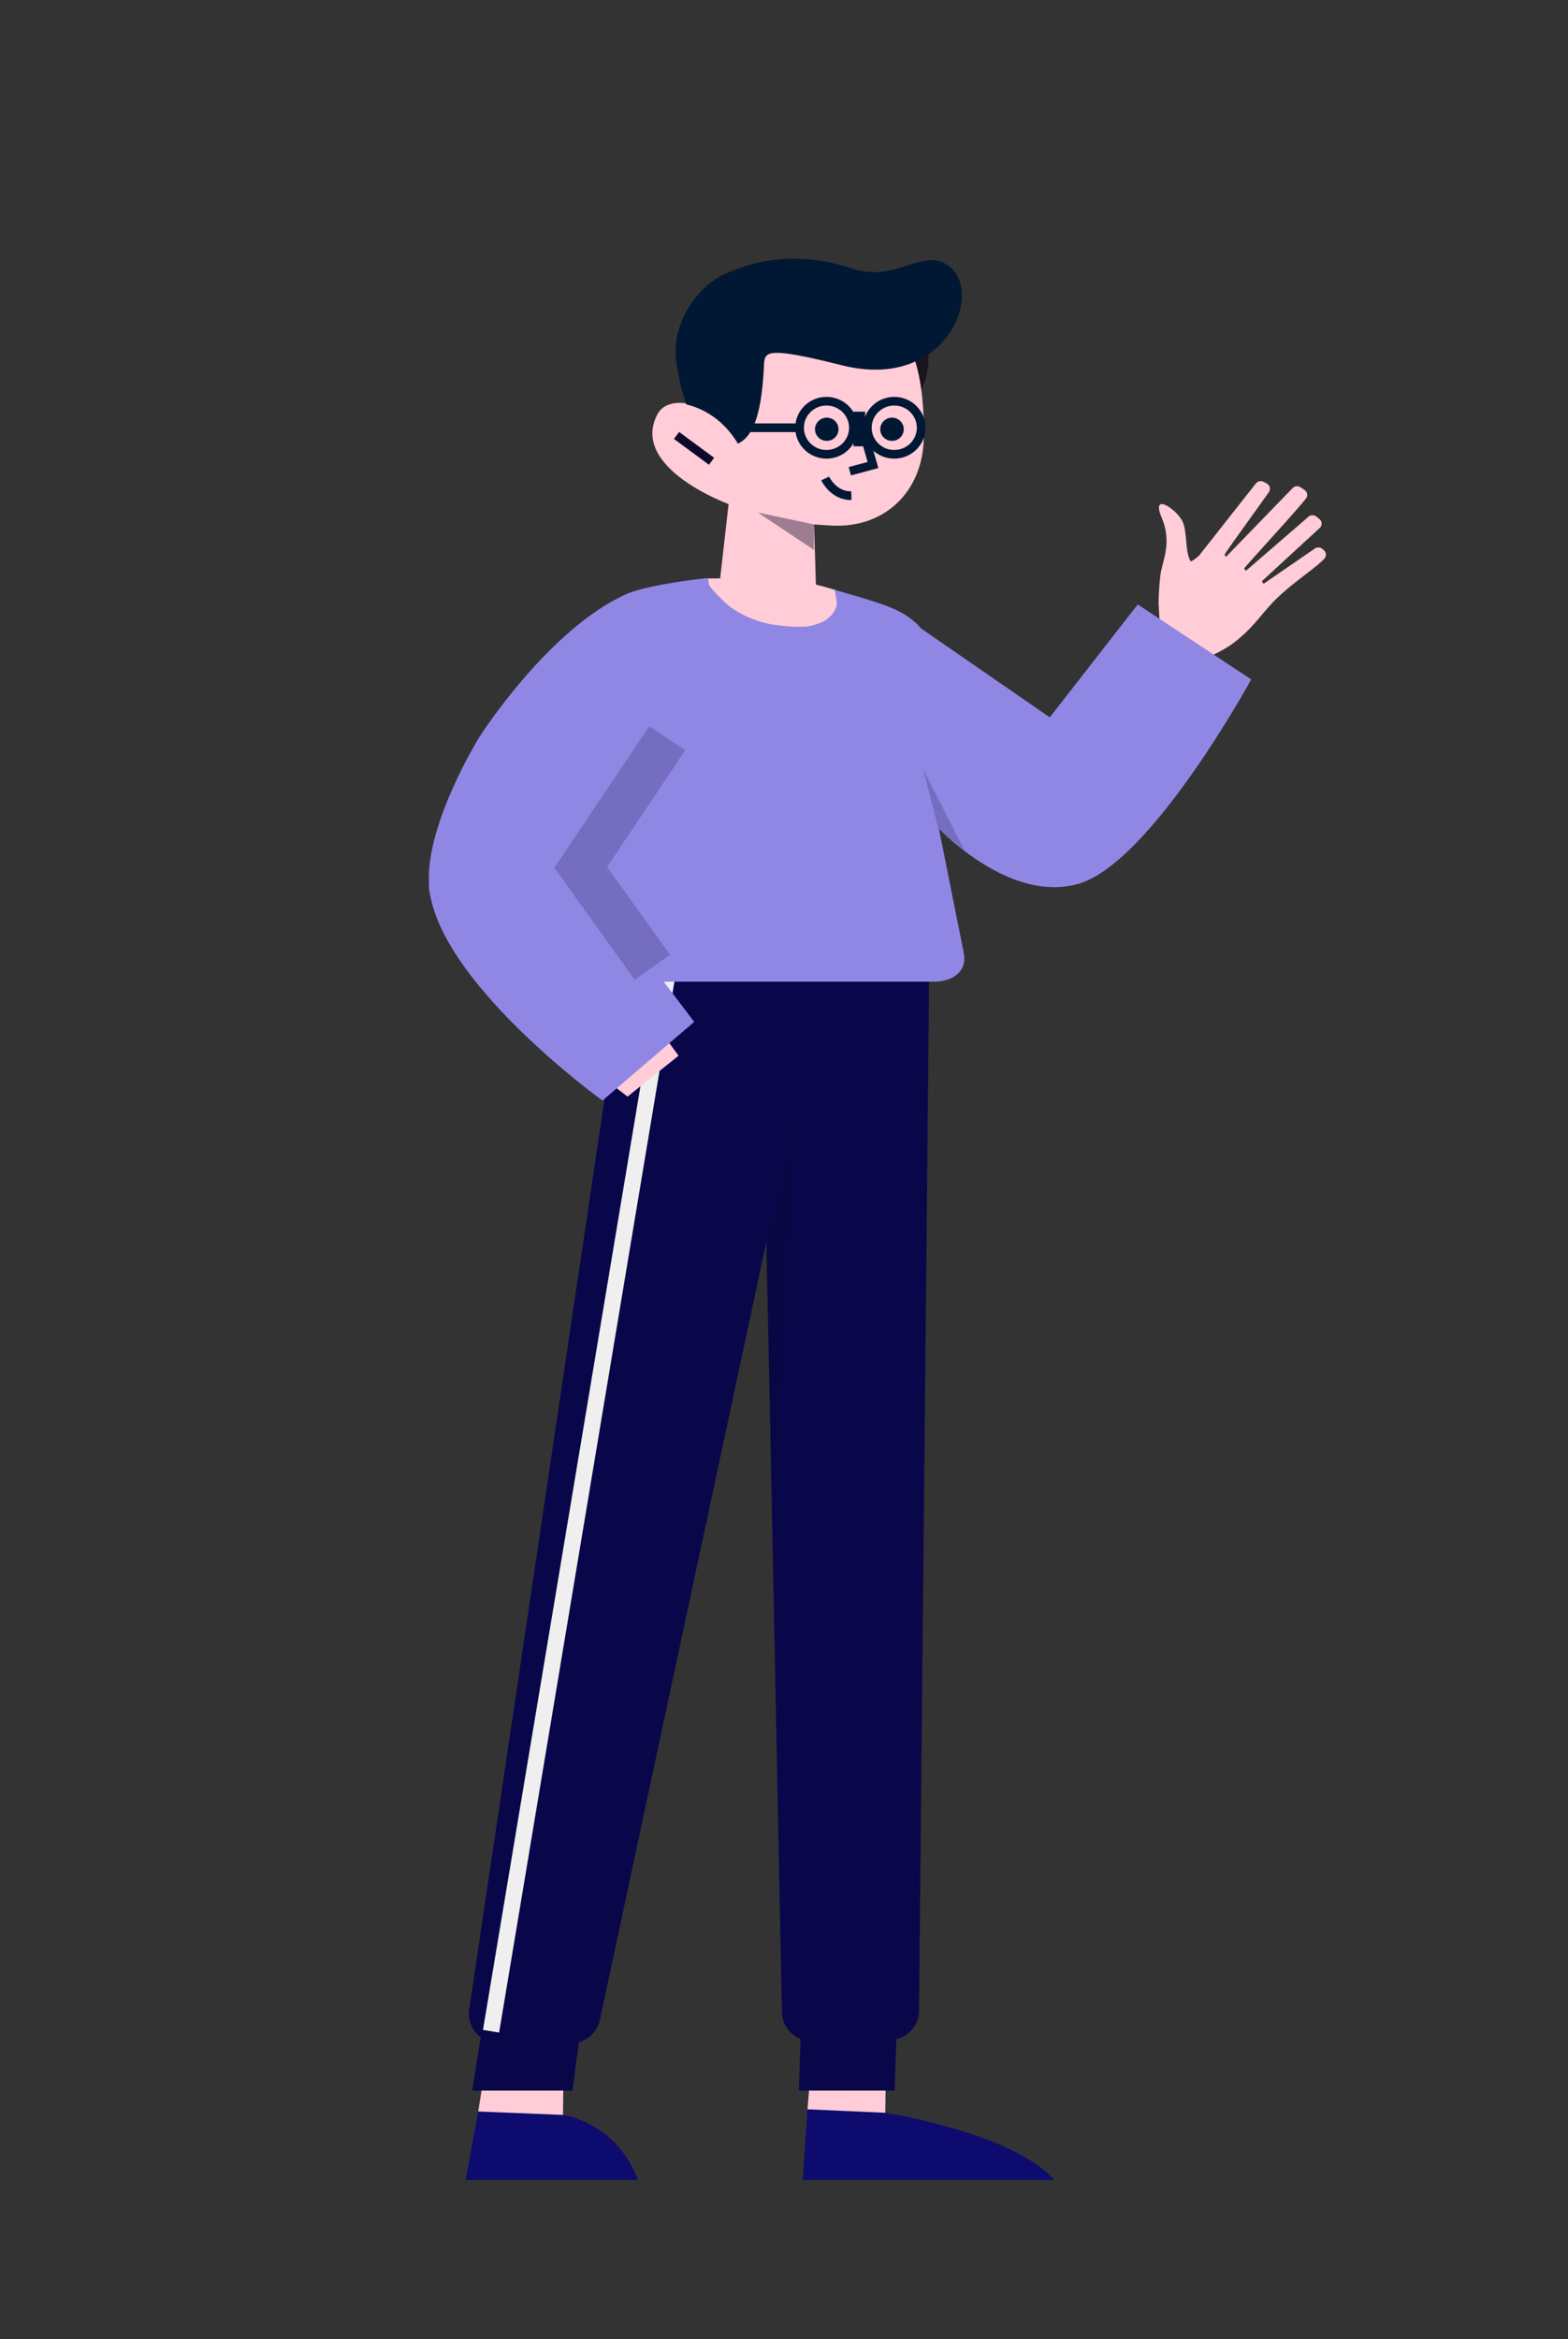 <svg width="181" height="270" viewBox="0 0 181 270" fill="none" xmlns="http://www.w3.org/2000/svg">
<rect x="0" y="0" width="181" height="270" fill="#333333" stroke="none"/>
<path fill-rule="evenodd" clip-rule="evenodd" d="M107.171 41.408C107.171 45.163 104.718 48.208 101.692 48.208C98.667 48.208 96.214 45.163 96.214 41.408C96.214 37.653 98.667 34.608 101.692 34.608C104.718 34.608 107.171 37.653 107.171 41.408Z" fill="#19141E"/>
<path d="M94.206 68.344L93.977 60.535C93.977 60.535 94.8 60.599 96.015 60.664C102.131 60.992 106.521 56.721 106.632 50.598C106.697 47.075 106.389 43.252 105.169 40.373L105.108 40.097L84.81 37.755L83.672 49.247C82.988 47.257 77.345 45.001 75.87 47.85C72.673 54.024 84.103 58.181 84.103 58.181L82.942 68.438" fill="#FFCCD7"/>
<path d="M78.098 50.263L82.134 53.242" stroke="#0C092A"/>
<path opacity="0.399" fill-rule="evenodd" clip-rule="evenodd" d="M93.977 60.535L87.491 59.163L93.946 63.465L93.977 60.535Z" fill="#0C092A"/>
<path d="M99.249 48.328L100.77 53.673L98.585 54.266" stroke="#001833" stroke-linecap="square"/>
<path fill-rule="evenodd" clip-rule="evenodd" d="M96.772 49.309C96.905 50.037 96.415 50.734 95.677 50.865C94.939 50.997 94.233 50.514 94.1 49.786C93.966 49.058 94.456 48.361 95.194 48.229C95.932 48.097 96.638 48.581 96.772 49.309Z" fill="#001833"/>
<path fill-rule="evenodd" clip-rule="evenodd" d="M104.303 49.309C104.437 50.037 103.947 50.734 103.209 50.865C102.471 50.997 101.765 50.514 101.631 49.786C101.498 49.058 101.988 48.361 102.726 48.229C103.464 48.097 104.17 48.581 104.303 49.309Z" fill="#001833"/>
<path d="M85.179 51.208C83.254 47.958 80.47 46.967 79.22 46.677C78.722 45.255 78.342 43.606 78.075 41.853C77.359 37.16 80.817 32.879 83.61 31.65C86.438 30.405 91.313 28.681 98.45 31.022C103.247 32.596 106.314 28.827 109.137 30.437C113.962 33.188 109.474 45.236 97.242 42.176C88.491 39.986 88.266 40.535 88.191 42.127C87.949 47.271 87.136 50.297 85.179 51.208Z" fill="#001833"/>
<path d="M95.249 55.228C95.249 55.228 96.206 57.262 98.275 57.213" stroke="#001833"/>
<path fill-rule="evenodd" clip-rule="evenodd" d="M98.511 49.373C98.511 51.066 97.12 52.438 95.404 52.438C93.689 52.438 92.298 51.066 92.298 49.373C92.298 47.681 93.689 46.309 95.404 46.309C97.12 46.309 98.511 47.681 98.511 49.373Z" stroke="#001833"/>
<path fill-rule="evenodd" clip-rule="evenodd" d="M106.333 49.373C106.333 51.066 104.942 52.438 103.226 52.438C101.511 52.438 100.12 51.066 100.12 49.373C100.12 47.681 101.511 46.309 103.226 46.309C104.942 46.309 106.333 47.681 106.333 49.373Z" stroke="#001833"/>
<path d="M99.867 49.516H98.524" stroke="#001833" stroke-width="4"/>
<path d="M92.298 49.374H84.625" stroke="#001833"/>
<path fill-rule="evenodd" clip-rule="evenodd" d="M102.194 243.867L102.27 237.462L93.887 233.303L92.67 251.612H121.714C116.772 246.129 102.194 243.867 102.194 243.867ZM64.991 244.117L65.067 236.923L59.601 241.306L55.203 243.719L53.752 251.612H73.63C71.131 244.906 64.991 244.117 64.991 244.117Z" fill="#0D0B6D"/>
<path fill-rule="evenodd" clip-rule="evenodd" d="M65.067 236.923L56.684 234.441L55.203 243.719L64.991 244.116L65.067 236.923ZM102.27 237.462L93.887 234.981L93.211 243.469L102.194 243.867L102.27 237.462Z" fill="#FFCCD7"/>
<path d="M103.471 235.362L103.278 241.306H92.22L92.414 235.344C91.175 234.855 90.29 233.678 90.26 232.287L88.48 143.252L69.248 233.14C68.977 234.404 68.025 235.386 66.816 235.748L66.093 241.306H54.499L55.497 235.17C54.531 234.433 53.972 233.22 54.164 231.925L71.87 112.79L87.871 112.79L87.87 112.744H107.25L106.088 232.12C106.072 233.69 104.964 235.003 103.471 235.362Z" fill="#09074A"/>
<path opacity="0.198" fill-rule="evenodd" clip-rule="evenodd" d="M88.382 144.663L91.775 129.844L89.222 174.77L88.382 144.663Z" fill="#0C092A"/>
<path d="M76.01 112.903L77.867 113.202L57.614 234.609L55.752 234.302L76.01 112.903Z" fill="#EFEFEF"/>
<path fill-rule="evenodd" clip-rule="evenodd" d="M133.869 71.953L133.736 69.693C133.736 69.693 133.739 68.12 133.946 66.422C133.998 65.996 134.113 65.55 134.235 65.075L134.235 65.075C134.6 63.654 135.034 61.964 134.085 59.719C132.818 56.724 135.846 58.792 136.517 60.216C136.776 60.767 136.851 61.599 136.926 62.424V62.424C137.013 63.379 137.099 64.325 137.467 64.815C138.047 64.505 138.433 64.102 138.433 64.102L144.96 55.815C145.17 55.536 145.559 55.453 145.87 55.617L146.222 55.805C146.591 56.003 146.708 56.466 146.472 56.805C146.019 57.455 145.228 58.552 144.402 59.699C142.903 61.78 141.286 64.025 141.355 64.06L141.528 64.266L149.194 56.354C149.433 56.091 149.835 56.044 150.131 56.245L150.591 56.557C150.926 56.784 150.998 57.237 150.748 57.549C149.93 58.583 147.907 60.82 146.222 62.683L146.222 62.683L146.222 62.683C144.764 64.295 143.56 65.626 143.611 65.653L143.84 65.87L150.977 59.7C151.229 59.424 151.661 59.393 151.953 59.625L152.302 59.904C152.608 60.146 152.653 60.586 152.403 60.883L145.663 67.086L145.857 67.385L151.708 63.362C151.977 63.127 152.382 63.127 152.653 63.359L152.815 63.502C153.103 63.752 153.135 64.182 152.885 64.471C152.486 64.933 151.698 65.538 150.758 66.261L150.758 66.261L150.758 66.261C149.676 67.092 148.394 68.078 147.275 69.174C146.659 69.778 146.162 70.371 145.658 70.971L145.658 70.971C144.836 71.951 143.996 72.952 142.589 74.06C141.75 74.724 140.99 75.11 140.268 75.477C140.165 75.529 140.064 75.581 139.963 75.633L133.869 71.953ZM81.259 66.767C81.259 66.767 85.769 66.758 89.023 66.748C92.278 66.737 96.37 68.083 96.37 68.083C96.37 68.083 98.5 72.79 91.102 72.364C83.705 71.937 81.259 66.767 81.259 66.767ZM56.593 85.815C56.593 85.815 49.374 96.477 49.538 102.407C49.731 109.398 72.441 126.576 72.441 126.576L78.327 121.859L64.03 102.246L69.229 91.349L56.593 85.815Z" fill="#FFCCD7"/>
<path d="M76.617 113.31L80.133 117.951L69.543 127.033C69.543 127.033 50.111 113.02 49.511 102.033C49.129 95.035 55.352 85.046 55.352 85.046C55.352 85.046 63.162 72.764 72.191 68.62C74.044 67.769 78.536 67.059 81.259 66.767C82.094 66.677 81.595 66.997 81.881 67.539C82.181 68.105 83.092 68.943 83.722 69.57C85.035 70.874 87.621 71.861 89.01 72.064C90.068 72.218 92.114 72.457 93.098 72.327C94.082 72.197 95.152 71.759 95.438 71.5C95.724 71.24 96.15 70.915 96.37 70.415C96.591 69.914 96.58 70.058 96.58 69.596C96.58 69.134 96.555 69.202 96.51 68.983C96.464 68.763 96.464 68.631 96.437 68.517C96.317 68.015 96.37 68.083 96.37 68.083C101.7 69.667 104.4 70.253 106.342 72.557L121.18 82.802L131.333 69.768L144.433 78.422C144.433 78.422 132.834 99.682 124.428 102.033C117.657 103.926 110.797 98.038 108.385 95.676L111.251 109.988C111.71 112.459 109.511 113.394 107.551 113.307L76.617 113.31Z" fill="#9087E5"/>
<path opacity="0.201" fill-rule="evenodd" clip-rule="evenodd" d="M108.34 95.685L106.566 88.789L111.355 98.213L108.34 95.685Z" fill="#0C092A"/>
<path opacity="0.201" d="M75.302 111.648L67.032 100.11L77.022 85.206" stroke="#0C092A" stroke-width="5"/>
</svg>
